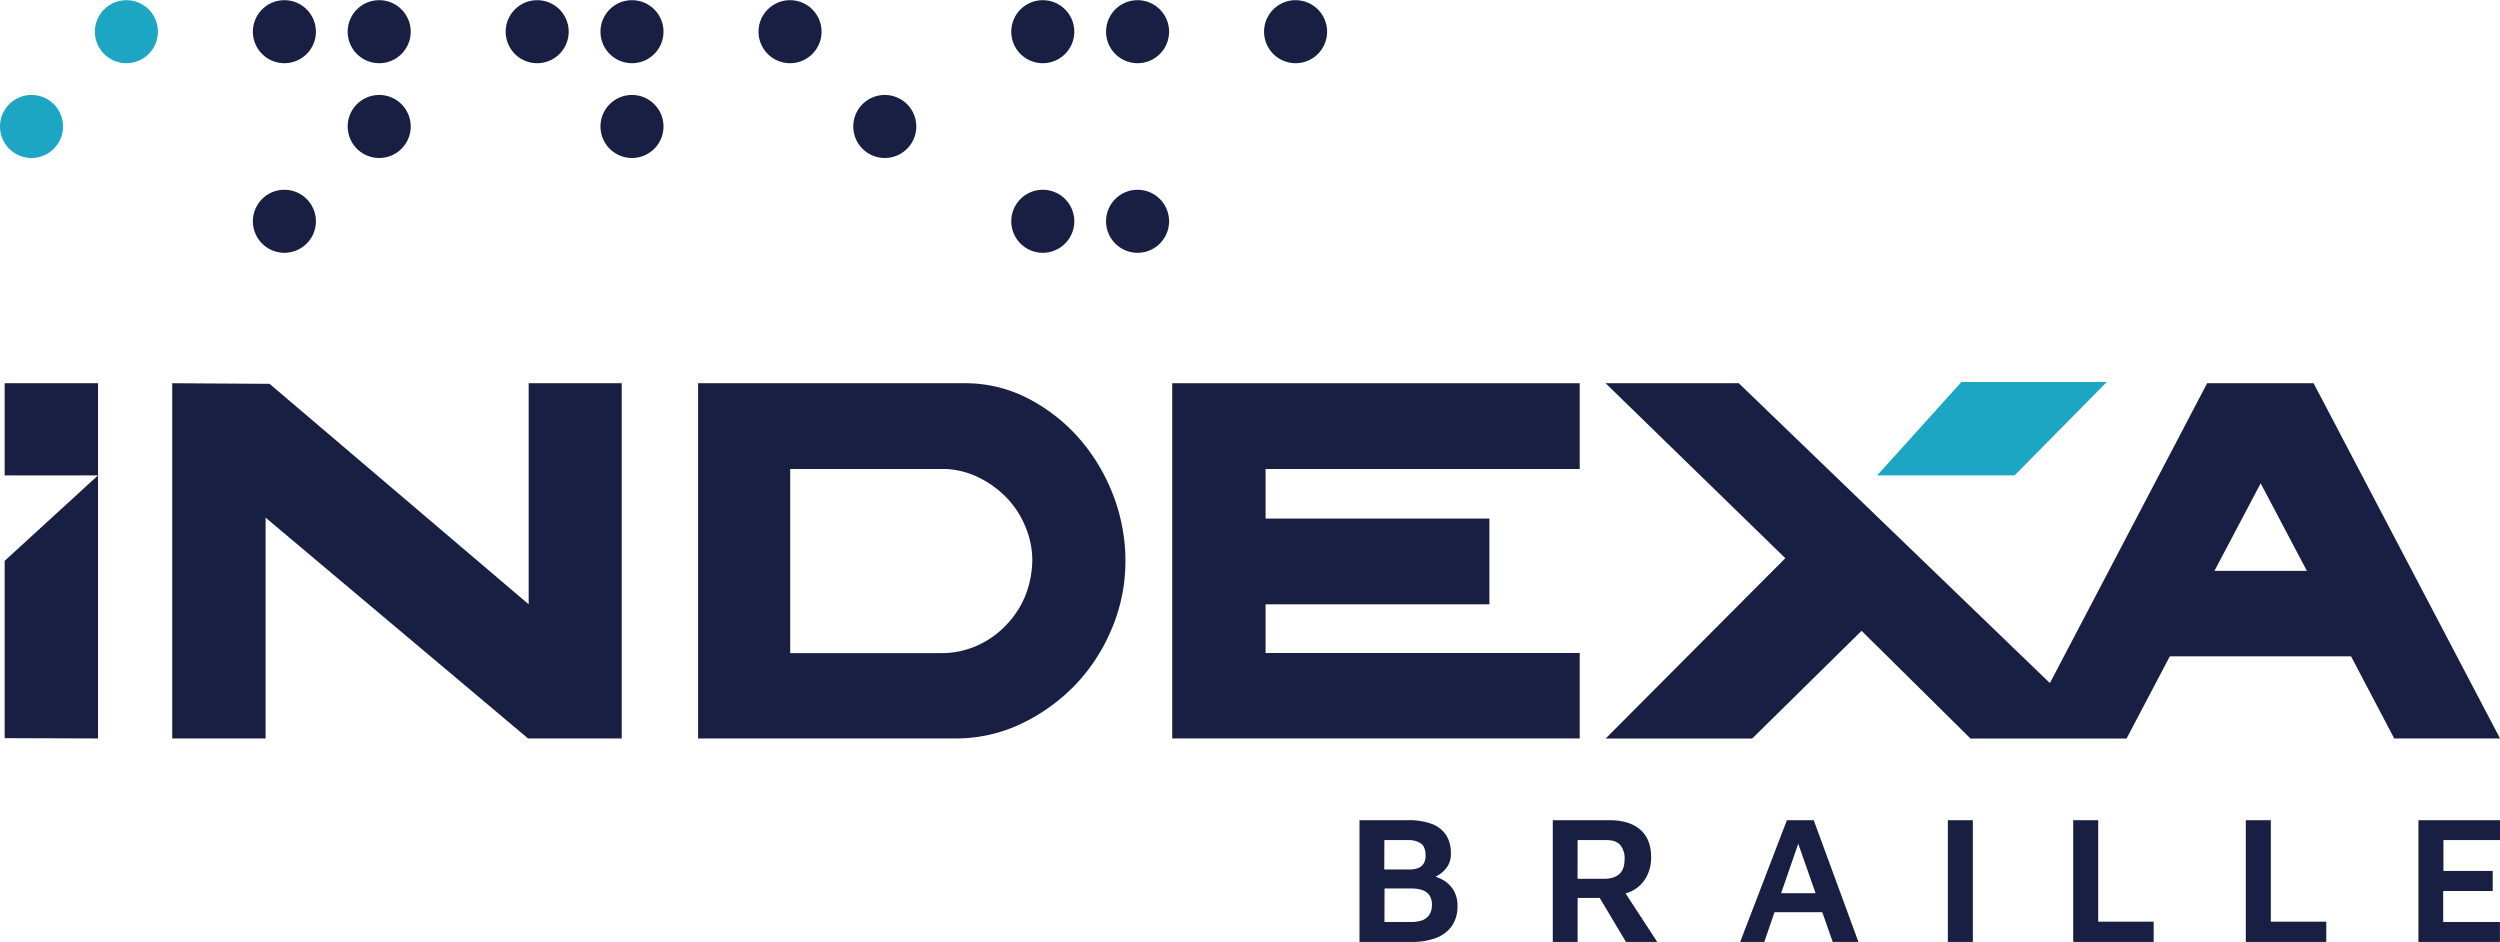 <svg xmlns="http://www.w3.org/2000/svg" viewBox="0 0 1110.7 418.47"><defs><style>.cls-1{fill:#1da6c3;}.cls-2{fill:#191f42;}</style></defs><g id="Layer_2" data-name="Layer 2"><g id="Capa_1" data-name="Capa 1"><path class="cls-1" d="M14,70.19a14,14,0,1,0-14-14,14,14,0,0,0,14,14Z"/><path class="cls-1" d="M56.16,28.08a14,14,0,1,0-14-14,14,14,0,0,0,14,14Z"/><path class="cls-2" d="M126.35,28.08a14,14,0,1,0-14-14,14,14,0,0,0,14,14Z"/><path class="cls-2" d="M168.47,70.19a14,14,0,1,0-14-14,14,14,0,0,0,14,14Z"/><path class="cls-2" d="M168.47,28.08a14,14,0,1,0-14-14,14,14,0,0,0,14,14Z"/><path class="cls-2" d="M126.35,112.31a14,14,0,1,0-14-14,14,14,0,0,0,14,14Z"/><path class="cls-2" d="M238.66,28.08a14,14,0,1,0-14-14,14,14,0,0,0,14,14Z"/><path class="cls-2" d="M280.78,70.19a14,14,0,1,0-14-14,14,14,0,0,0,14,14Z"/><path class="cls-2" d="M280.78,28.08a14,14,0,1,0-14-14,14,14,0,0,0,14,14Z"/><path class="cls-2" d="M351,28.08a14,14,0,1,0-14-14,14,14,0,0,0,14,14Z"/><path class="cls-2" d="M393.09,70.19a14,14,0,1,0-14-14,14,14,0,0,0,14,14Z"/><path class="cls-2" d="M463.29,28.08a14,14,0,1,0-14-14,14,14,0,0,0,14,14Z"/><path class="cls-2" d="M505.4,28.08a14,14,0,1,0-14-14,14,14,0,0,0,14,14Z"/><path class="cls-2" d="M505.4,112.31a14,14,0,1,0-14-14,14,14,0,0,0,14,14Z"/><path class="cls-2" d="M463.29,112.31a14,14,0,1,0-14-14,14,14,0,0,0,14,14Z"/><path class="cls-2" d="M575.6,28.08a14,14,0,1,0-14-14,14,14,0,0,0,14,14Z"/><polygon class="cls-1" points="936 169.72 871.41 169.72 833.99 211.2 895.06 211.2 936 169.72"/><polygon class="cls-2" points="234.88 268.49 119.76 170.53 76.52 170.26 76.52 328.08 118 328.08 118 229.98 234.61 328.08 276.23 328.08 276.23 170.26 234.88 170.26 234.88 268.49"/><path class="cls-2" d="M479.17,194.45a77.65,77.65,0,0,0-22.7-17.57,60.63,60.63,0,0,0-28.1-6.62H310.14V328.08H425.26a67.22,67.22,0,0,0,29.18-6.89,82.44,82.44,0,0,0,23.78-17.43,81.4,81.4,0,0,0,15.95-25A76.66,76.66,0,0,0,500,249a81.23,81.23,0,0,0-5.54-29.32A83.6,83.6,0,0,0,479.17,194.45ZM455.39,265a41.1,41.1,0,0,1-8.65,13,40.65,40.65,0,0,1-12.83,8.92,38.38,38.38,0,0,1-15.68,3.24H351.08V208.36h69.18a37.58,37.58,0,0,1,14.86,3.92,44.06,44.06,0,0,1,12.16,8.92,40.21,40.21,0,0,1,8.24,12.7,38.52,38.52,0,0,1,3.11,15.27A44.44,44.44,0,0,1,455.39,265Z"/><polygon class="cls-2" points="520.79 328.08 701.84 328.08 701.84 290.11 562.27 290.11 562.27 268.49 661.71 268.49 661.71 230.39 562.27 230.39 562.27 208.37 701.84 208.37 701.84 170.26 520.79 170.26 520.79 328.08"/><path class="cls-2" d="M1027.88,170.26H980.59L910.73,303.49,772.51,170.26H713.33L793.18,248l-79.85,80.13h65.12l48.61-47.87,48.41,47.87h69.31L964,291.6h80.53l19.18,36.48h47Zm-44.05,83.37,20.54-38.91,20.53,38.91Z"/><polygon class="cls-2" points="43.55 328.08 2.07 327.94 2.07 249.17 43.55 211.2 2.07 211.2 2.07 170.26 43.55 170.26 43.55 328.08"/><path class="cls-2" d="M604,418.47V364.4H625.5A29.32,29.32,0,0,1,636,366a13.11,13.11,0,0,1,6.41,4.9,14.68,14.68,0,0,1,2.19,8.31,10,10,0,0,1-1.59,5.84,12.55,12.55,0,0,1-3.77,3.61Q637,390,635.07,391l-1.3-2.35a18.59,18.59,0,0,1,6.89,2.06,13.16,13.16,0,0,1,5,4.59,13,13,0,0,1,1.86,7.13,15,15,0,0,1-2.59,9.12,15.31,15.31,0,0,1-7.13,5.23,29.09,29.09,0,0,1-10.22,1.7Zm11-32.18H626.4a10.6,10.6,0,0,0,3.36-.53,5.26,5.26,0,0,0,2.59-1.86,6.14,6.14,0,0,0,1-3.78q0-4-2.15-5.43a9.7,9.7,0,0,0-5.55-1.46H615.05Zm.08,23.34H627a15,15,0,0,0,4.5-.64,6.68,6.68,0,0,0,3.37-2.36,7.61,7.61,0,0,0,1.3-4.7,7.41,7.41,0,0,0-.82-3.69,5.75,5.75,0,0,0-2.14-2.18,9,9,0,0,0-3-1.06,20.64,20.64,0,0,0-3.41-.28H615.13Z"/><path class="cls-2" d="M689.87,418.47V364.4h25.22q8.74,0,13.62,4.17t4.86,12.53a18,18,0,0,1-1.58,7.42,14.77,14.77,0,0,1-12,8.79l.08-3.65,16.21,24.81H722.38l-14.27-23.91,4.95,4.37H700.9v19.54Zm11-28.05h11.83c2.92,0,5.17-.7,6.73-2.11s2.35-3.62,2.35-6.64a9.09,9.09,0,0,0-1.94-6.25q-1.95-2.19-6.16-2.19H700.9Z"/><path class="cls-2" d="M773.13,418.47l20.76-54.07H805.8l19.86,54.07H814.23l-17.67-50.34,4.86-.49-17.59,50.83Zm11-13.21,2.67-8.43h25.13l1,8.43Z"/><path class="cls-2" d="M865.39,418.47V364.4H876.5v54.07Z"/><path class="cls-2" d="M921.08,418.47V364.4h11.11v45.07h24.64v9Z"/><path class="cls-2" d="M997.77,418.47V364.4h11.11v45.07h24.64v9Z"/><path class="cls-2" d="M1074.46,418.47V364.4h36.24v8.83h-25.13v13.71h21.89v8.91h-22v13.78h25.21v8.84Z"/></g></g></svg>